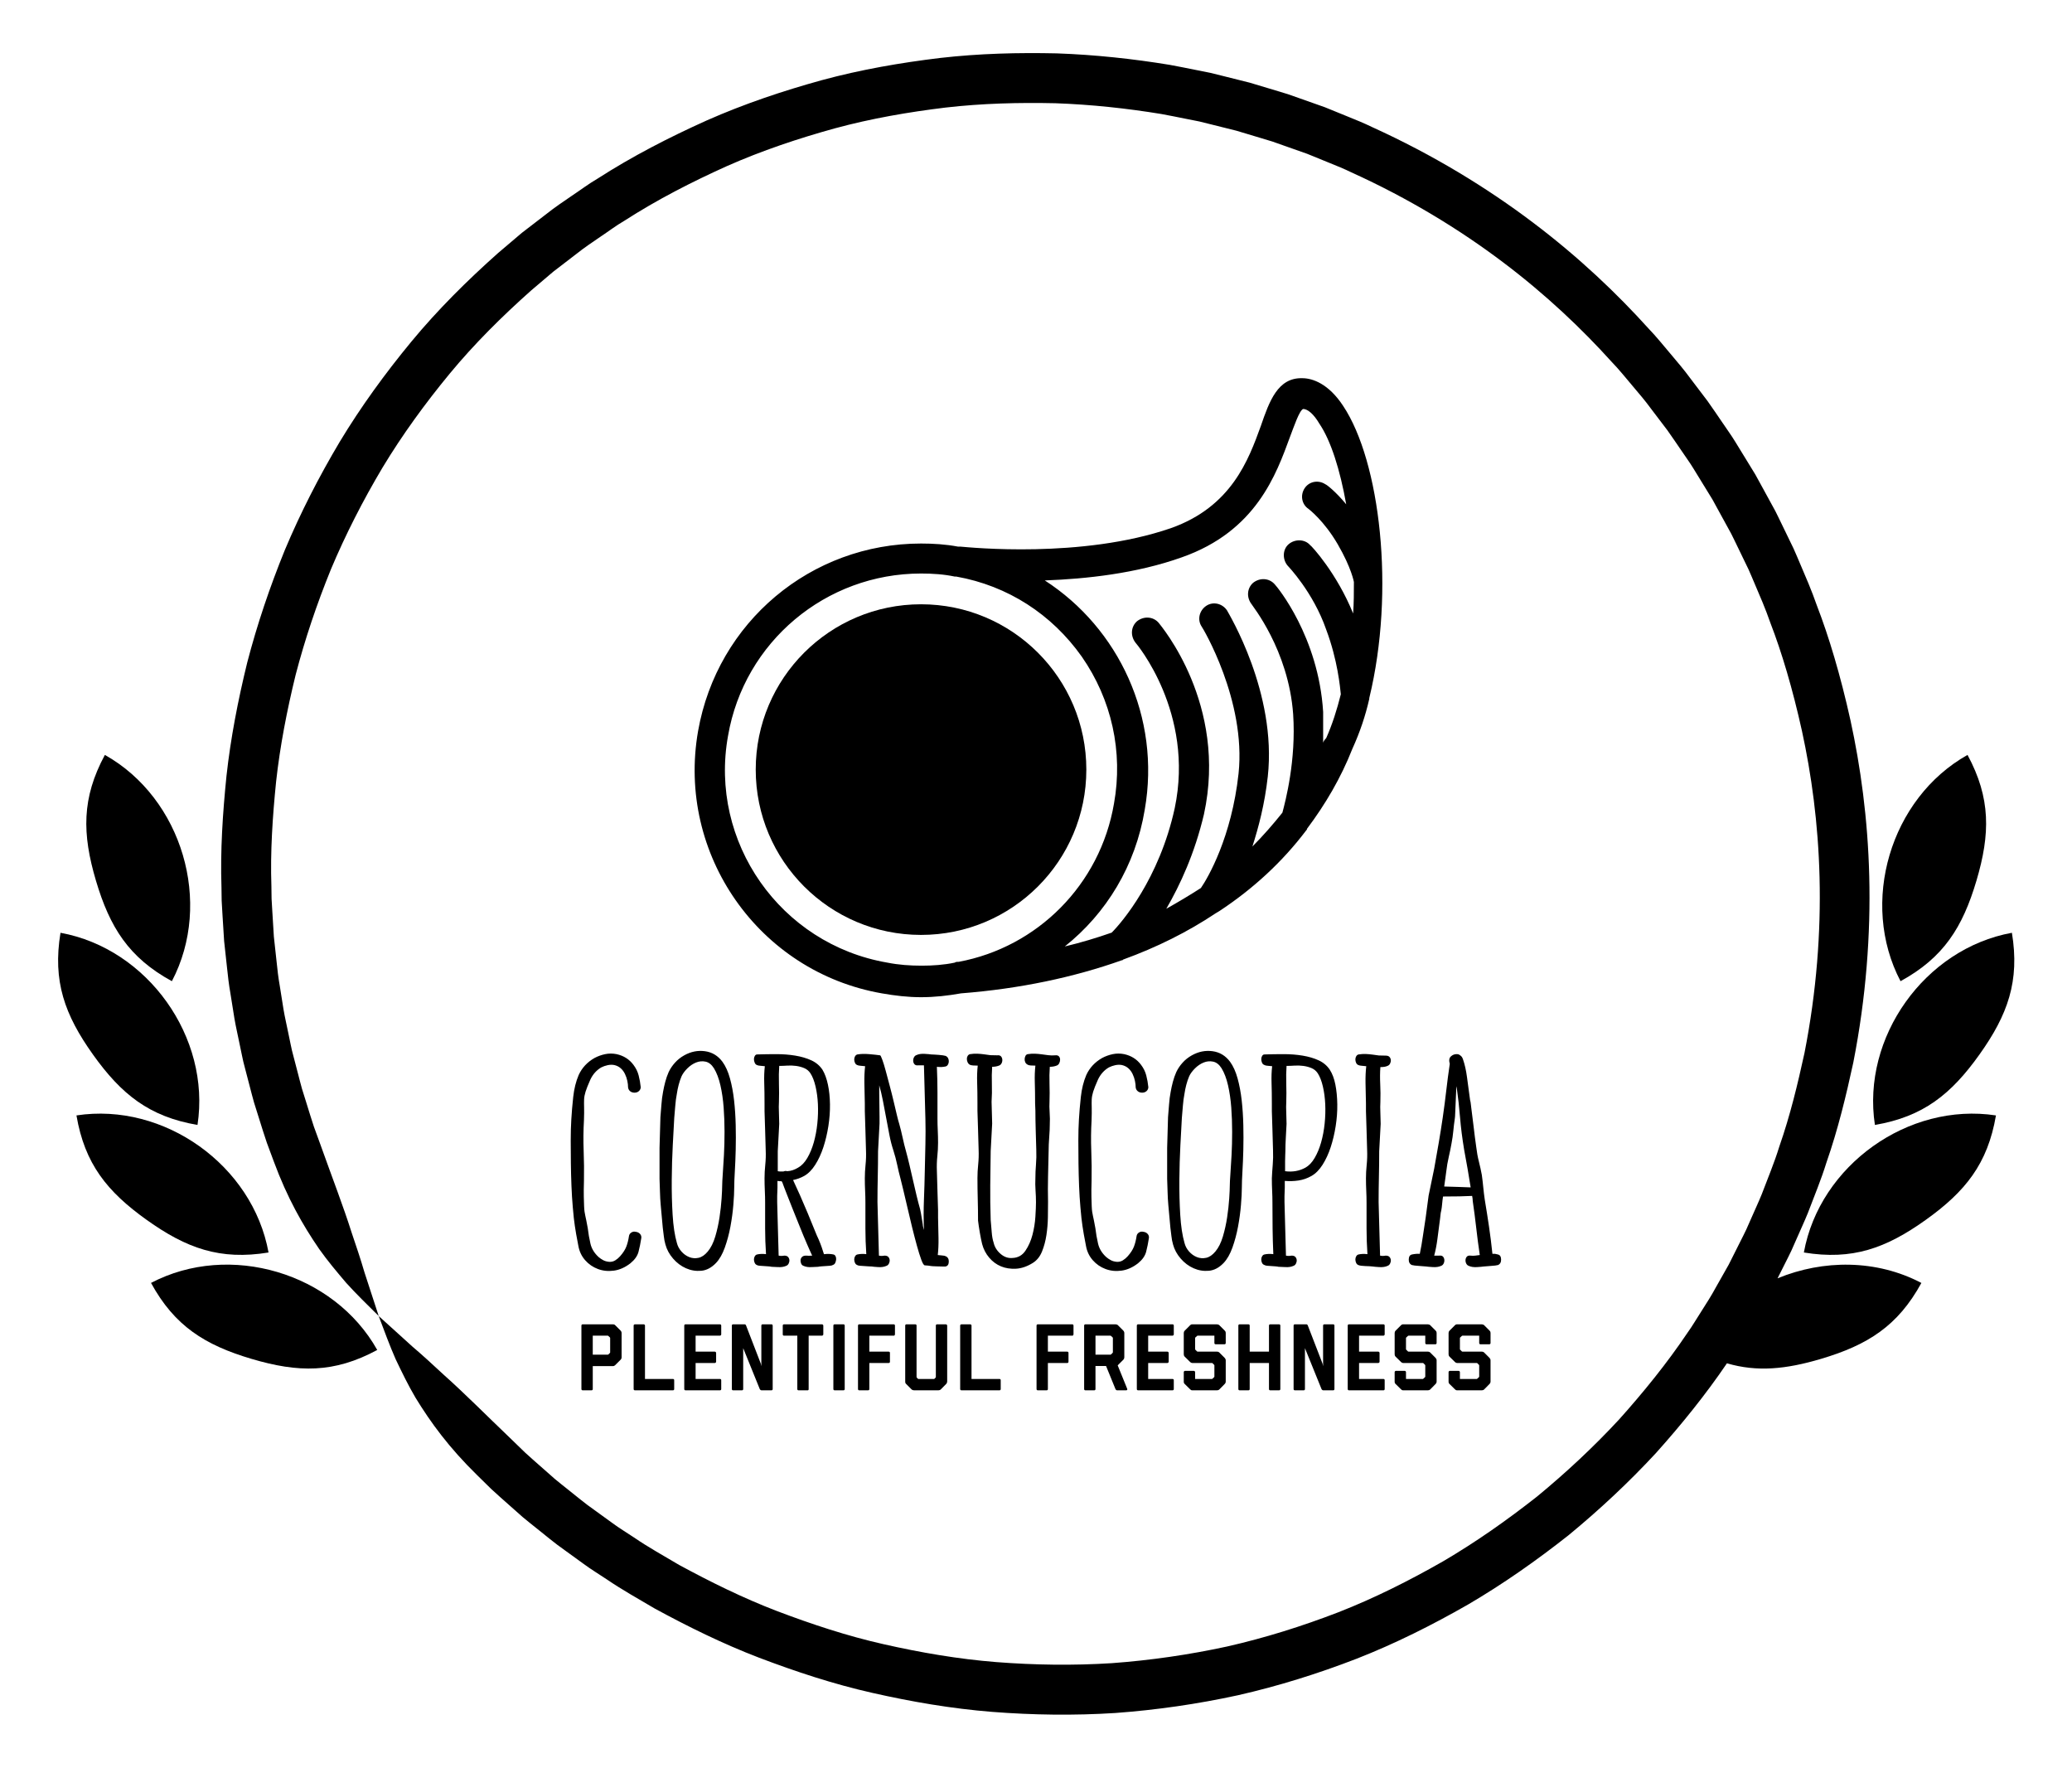 
            <svg width="3160.202" height="2695.951" xmlns="http://www.w3.org/2000/svg" xmlns:xlink="http://www.w3.org/1999/xlink" version="1.1">
                <g transform="scale(8.01) translate(10, 10)">
                    <g id="SvgjsG4463" rel="mainfill" name="main_text" xmlns:name="mainText_mainfill" transform="translate(98.615,175.246)" fill="#000000"><path fill="#000000" d="M2.576 39.648 q-0.056 1.848 -0.028 2.968 t0.056 1.792 t0.084 1.036 t0.14 0.756 t0.196 0.924 t0.28 1.484 q0.168 1.456 0.504 2.912 t1.568 2.576 q0.392 0.336 0.868 0.588 t1.092 0.308 q0.672 0.056 1.204 -0.28 t0.924 -0.784 q0.84 -0.952 1.176 -1.82 t0.504 -1.988 q0.056 -0.448 0.448 -0.7 t0.84 -0.14 q0.504 0.056 0.812 0.392 t0.252 0.784 q-0.224 1.456 -0.532 2.632 t-1.54 2.184 q-1.512 1.176 -3.136 1.4 t-3.052 -0.308 t-2.436 -1.68 t-1.288 -2.716 q-0.28 -1.4 -0.42 -2.24 t-0.252 -1.568 t-0.196 -1.512 t-0.196 -2.072 q-0.168 -1.904 -0.252 -4.032 t-0.112 -4.312 t-0.028 -4.34 t0.112 -4.004 q0.112 -1.96 0.364 -4.284 t1.036 -4.172 q0.952 -2.072 3.024 -3.248 q0.952 -0.504 2.016 -0.728 t2.184 0 q2.016 0.448 3.192 2.016 q0.728 0.952 1.008 2.044 t0.392 2.212 q0 0.448 -0.336 0.756 t-0.84 0.308 t-0.84 -0.28 t-0.392 -0.728 q0 -0.56 -0.14 -1.232 t-0.448 -1.316 t-0.812 -1.092 t-1.232 -0.616 q-0.616 -0.112 -1.26 0.028 t-1.204 0.42 q-1.344 0.784 -2.072 2.296 q-0.672 1.512 -0.924 2.324 t-0.28 1.484 t0 1.54 t-0.028 2.436 q-0.168 2.912 -0.056 5.796 t0.056 5.796 z M28.952 16.912 q0.896 1.232 1.428 3.164 t0.784 4.2 t0.308 4.704 t0 4.676 t-0.168 4.116 t-0.112 2.996 q0 1.344 -0.168 3.388 t-0.56 4.144 t-1.064 3.976 t-1.68 2.94 q-1.288 1.344 -2.8 1.484 t-2.912 -0.476 t-2.464 -1.848 t-1.456 -2.688 q-0.224 -0.784 -0.308 -1.596 t-0.196 -1.596 q-0.112 -1.12 -0.196 -2.156 t-0.196 -2.156 q-0.112 -1.232 -0.14 -2.464 t-0.084 -2.52 l0 -5.88 t0.168 -5.88 q0.112 -1.232 0.196 -2.436 t0.308 -2.38 q0.168 -0.952 0.42 -1.904 t0.644 -1.848 q0.448 -0.952 1.204 -1.792 t1.764 -1.4 q1.904 -1.064 3.948 -0.784 t3.332 2.016 z M28.896 40.488 q0 -0.672 0.112 -2.212 t0.224 -3.612 t0.112 -4.424 t-0.168 -4.62 t-0.616 -4.228 t-1.232 -3.248 q-0.672 -1.064 -1.596 -1.26 t-1.82 0.168 t-1.652 1.12 t-1.092 1.484 q-0.336 0.784 -0.56 1.652 t-0.336 1.652 q-0.224 1.176 -0.308 2.324 t-0.196 2.324 q-0.112 2.016 -0.28 5.18 t-0.196 6.608 t0.168 6.664 t0.812 5.348 q0.224 0.896 0.868 1.624 t1.484 1.064 t1.764 0.14 t1.764 -1.204 q0.896 -1.064 1.428 -2.856 t0.812 -3.668 t0.392 -3.556 t0.112 -2.464 z M50.064 53.592 q0.28 0.056 0.42 0.336 t0.112 0.616 t-0.168 0.644 t-0.476 0.42 q-0.168 0.112 -0.56 0.14 t-0.812 0.056 t-0.812 0.056 t-0.616 0.084 q-0.336 0 -1.232 0.056 t-1.512 -0.224 q-0.336 -0.112 -0.476 -0.448 t-0.112 -0.672 t0.28 -0.588 t0.756 -0.252 q0.56 0.056 1.12 0 l0.056 0 q-0.224 -0.448 -0.448 -0.98 t-0.504 -1.148 t-0.728 -1.708 t-0.952 -2.352 t-1.036 -2.576 t-0.952 -2.408 t-0.7 -1.792 t-0.28 -0.756 q0 -0.112 -0.224 -0.448 l-0.364 0 t-0.42 -0.056 l0 1.288 t-0.028 0.812 t-0.028 0.784 l0 1.148 q0.056 2.688 0.14 5.124 t0.14 5.068 q0.504 0.112 1.064 0 q0.504 0 0.728 0.252 t0.252 0.588 t-0.14 0.672 t-0.504 0.448 q-0.616 0.28 -1.54 0.224 t-1.204 -0.056 q-0.224 -0.056 -0.616 -0.084 t-0.812 -0.056 t-0.812 -0.056 t-0.56 -0.14 q-0.28 -0.112 -0.42 -0.42 t-0.14 -0.644 t0.168 -0.616 t0.448 -0.336 q0.728 -0.168 1.68 -0.056 q-0.168 -2.52 -0.168 -4.872 l0 -4.928 q0 -1.12 -0.056 -2.268 t-0.056 -2.38 t0.14 -2.576 t0.084 -2.744 q-0.056 -1.96 -0.112 -3.892 t-0.112 -3.556 l0 -1.456 q0 -2.184 -0.056 -3.92 t0.112 -3.192 q-0.448 -0.056 -0.868 -0.084 t-0.644 -0.14 q-0.28 -0.112 -0.42 -0.448 t-0.14 -0.672 t0.168 -0.616 t0.448 -0.28 q1.792 -0.056 3.668 -0.056 t3.584 0.28 t3.052 0.896 t2.128 1.792 q0.672 1.12 1.036 2.828 t0.392 3.752 t-0.308 4.172 t-0.952 4.004 t-1.54 3.332 t-2.1 2.128 q-0.504 0.28 -1.036 0.476 t-1.092 0.308 q0.56 1.176 1.316 2.884 t1.456 3.388 t1.26 3.08 t0.84 1.96 q0.336 0.784 0.588 1.512 t0.42 1.288 l0.112 0 q0.84 -0.112 1.68 0.056 z M40.544 37.8 q0.392 -0.168 0.728 -0.056 q1.064 -0.056 2.072 -0.672 q1.008 -0.56 1.764 -1.848 t1.232 -2.968 t0.672 -3.584 t0.112 -3.696 t-0.448 -3.36 t-0.98 -2.52 q-0.448 -0.672 -1.176 -0.98 t-1.568 -0.42 t-1.68 -0.056 t-1.512 0.056 q-0.112 1.512 -0.056 3.36 t0 3.528 q-0.056 0.784 0 2.072 t0.056 2.072 q-0.056 1.176 -0.14 2.604 t-0.14 2.604 l0 3.808 q0.28 0.056 0.532 0.056 l0.532 0 z M58.856 28.728 q-0.056 1.176 -0.14 2.604 t-0.14 2.604 q0 2.464 -0.056 4.928 t-0.056 4.76 q0.056 2.688 0.14 5.124 t0.14 5.068 q0.504 0.112 1.064 0 q0.504 0 0.728 0.252 t0.252 0.588 t-0.14 0.672 t-0.504 0.448 q-0.616 0.28 -1.54 0.224 t-1.204 -0.112 q-0.224 0 -0.616 -0.028 t-0.812 -0.056 t-0.812 -0.056 t-0.56 -0.14 q-0.28 -0.112 -0.42 -0.42 t-0.14 -0.644 t0.168 -0.616 t0.448 -0.336 q0.784 -0.168 1.68 -0.056 q-0.168 -2.52 -0.168 -4.872 l0 -4.928 q0 -1.12 -0.056 -2.268 t-0.056 -2.38 t0.14 -2.576 t0.084 -2.744 q-0.056 -1.96 -0.112 -3.892 t-0.112 -3.556 l0 -1.456 q-0.056 -2.184 -0.084 -3.92 t0.14 -3.192 q-0.448 -0.056 -0.868 -0.084 t-0.644 -0.14 q-0.28 -0.112 -0.42 -0.42 t-0.14 -0.644 t0.168 -0.616 t0.448 -0.336 q0.952 -0.168 2.24 -0.056 t2.072 0.224 q0.112 0 0.42 0.84 t0.644 2.1 t0.756 2.828 t0.756 2.996 t0.616 2.604 t0.448 1.68 q0.336 1.176 0.644 2.604 t0.644 2.604 q0.336 1.232 0.672 2.66 t0.672 2.912 t0.672 2.884 t0.672 2.576 l0.168 0.84 t0.196 1.176 t0.168 1.148 t0.196 0.812 q-0.112 -2.968 0 -5.74 t0.168 -5.684 q0.056 -2.52 0.112 -4.956 t0 -4.732 q-0.056 -2.688 -0.14 -5.152 t-0.14 -5.096 l-1.064 0 q-0.504 0.056 -0.728 -0.196 t-0.252 -0.616 t0.14 -0.7 t0.504 -0.448 q0.616 -0.28 1.54 -0.224 t1.26 0.112 q0.224 0 0.616 0.028 t0.812 0.056 t0.784 0.084 t0.532 0.112 q0.336 0.168 0.476 0.476 t0.112 0.644 t-0.196 0.588 t-0.448 0.308 q-0.784 0.168 -1.624 0.056 q0.112 2.52 0.112 4.9 l0 4.956 q0 1.12 0.056 2.268 t0.056 2.324 q0 1.288 -0.14 2.604 t-0.084 2.772 q0.056 1.96 0.112 3.892 t0.112 3.556 l0 1.456 q0.056 2.128 0.084 3.892 t-0.14 3.22 q0.448 0.056 0.868 0.084 t0.644 0.14 q0.616 0.28 0.588 1.064 t-0.644 0.896 l-0.56 0 t-1.064 -0.028 t-1.26 -0.084 t-1.036 -0.112 q-0.28 0 -0.672 -1.064 t-0.84 -2.688 t-0.924 -3.556 t-0.896 -3.78 t-0.784 -3.332 t-0.532 -2.156 q-0.336 -1.232 -0.616 -2.576 t-0.728 -2.744 q-0.448 -1.344 -0.756 -2.94 t-0.616 -3.248 t-0.616 -3.248 t-0.7 -2.94 l0 1.484 t0.028 2.268 t0.028 2.212 l0 1.372 z M91.28 28.672 q0 1.176 -0.112 2.604 t-0.112 2.604 q-0.056 2.464 -0.112 4.9 t0 4.788 q0 1.232 -0.028 2.94 t-0.28 3.388 t-0.84 3.136 t-1.764 2.184 q-1.624 1.008 -3.192 1.092 t-2.856 -0.448 t-2.24 -1.652 t-1.344 -2.576 q-0.224 -0.896 -0.448 -2.212 t-0.336 -2.268 q0 -2.016 -0.056 -4.06 t-0.056 -4.06 q0 -1.232 0.14 -2.576 t0.084 -2.8 q-0.056 -1.96 -0.112 -3.864 t-0.112 -3.528 l0 -1.456 q0 -2.184 -0.056 -3.948 t0.112 -3.22 q-0.448 0 -0.868 -0.028 t-0.644 -0.14 q-0.28 -0.168 -0.42 -0.476 t-0.14 -0.644 t0.168 -0.588 t0.448 -0.308 q0.728 -0.112 1.372 -0.084 t1.26 0.112 l1.232 0.168 t1.288 0.028 q0.504 -0.056 0.728 0.196 t0.252 0.616 t-0.14 0.7 t-0.504 0.448 q-0.28 0.112 -0.616 0.168 t-0.672 0.056 q-0.112 1.512 -0.056 3.248 t-0.056 3.416 q0 0.784 0.056 2.072 t0.056 2.072 q-0.056 1.176 -0.14 2.604 t-0.14 2.604 q-0.056 3.304 -0.084 6.552 t0.084 6.608 q0.112 1.176 0.196 2.324 t0.364 1.988 q0.28 1.232 1.316 2.128 t2.268 0.784 q1.568 -0.056 2.464 -1.372 t1.344 -3.024 t0.56 -3.472 t0.112 -2.716 q0 -1.12 -0.084 -2.268 t-0.028 -2.38 q0 -1.232 0.112 -2.576 t0.056 -2.8 q-0.056 -1.96 -0.112 -3.864 t-0.056 -3.528 l-0.056 -1.456 q0 -2.184 -0.056 -3.948 t0.112 -3.22 q-0.448 0 -0.868 -0.028 t-0.588 -0.14 q-0.336 -0.168 -0.476 -0.476 t-0.112 -0.644 t0.168 -0.588 t0.42 -0.308 q0.728 -0.112 1.372 -0.084 t1.26 0.112 t1.26 0.168 t1.316 0.028 q0.504 -0.056 0.728 0.196 t0.224 0.616 t-0.168 0.7 t-0.504 0.448 q-0.28 0.112 -0.616 0.168 t-0.672 0.056 q-0.112 1.512 -0.056 3.248 t0 3.416 q-0.056 0.784 0.028 2.072 t0.028 2.072 z M99.232 39.648 q-0.056 1.848 -0.028 2.968 t0.056 1.792 t0.084 1.036 t0.14 0.756 t0.196 0.924 t0.28 1.484 q0.168 1.456 0.504 2.912 t1.568 2.576 q0.392 0.336 0.868 0.588 t1.092 0.308 q0.672 0.056 1.204 -0.28 t0.924 -0.784 q0.84 -0.952 1.176 -1.82 t0.504 -1.988 q0.056 -0.448 0.448 -0.7 t0.84 -0.14 q0.504 0.056 0.812 0.392 t0.252 0.784 q-0.224 1.456 -0.532 2.632 t-1.54 2.184 q-1.512 1.176 -3.136 1.4 t-3.052 -0.308 t-2.436 -1.68 t-1.288 -2.716 q-0.28 -1.4 -0.42 -2.24 t-0.252 -1.568 t-0.196 -1.512 t-0.196 -2.072 q-0.168 -1.904 -0.252 -4.032 t-0.112 -4.312 t-0.028 -4.34 t0.112 -4.004 q0.112 -1.96 0.364 -4.284 t1.036 -4.172 q0.952 -2.072 3.024 -3.248 q0.952 -0.504 2.016 -0.728 t2.184 0 q2.016 0.448 3.192 2.016 q0.728 0.952 1.008 2.044 t0.392 2.212 q0 0.448 -0.336 0.756 t-0.84 0.308 t-0.84 -0.28 t-0.392 -0.728 q0 -0.56 -0.14 -1.232 t-0.448 -1.316 t-0.812 -1.092 t-1.232 -0.616 q-0.616 -0.112 -1.26 0.028 t-1.204 0.42 q-1.344 0.784 -2.072 2.296 q-0.672 1.512 -0.924 2.324 t-0.28 1.484 t0 1.54 t-0.028 2.436 q-0.168 2.912 -0.056 5.796 t0.056 5.796 z M125.608 16.912 q0.896 1.232 1.428 3.164 t0.784 4.2 t0.308 4.704 t0 4.676 t-0.168 4.116 t-0.112 2.996 q0 1.344 -0.168 3.388 t-0.56 4.144 t-1.064 3.976 t-1.68 2.94 q-1.288 1.344 -2.8 1.484 t-2.912 -0.476 t-2.464 -1.848 t-1.456 -2.688 q-0.224 -0.784 -0.308 -1.596 t-0.196 -1.596 q-0.112 -1.12 -0.196 -2.156 t-0.196 -2.156 q-0.112 -1.232 -0.14 -2.464 t-0.084 -2.52 l0 -5.88 t0.168 -5.88 q0.112 -1.232 0.196 -2.436 t0.308 -2.38 q0.168 -0.952 0.42 -1.904 t0.644 -1.848 q0.448 -0.952 1.204 -1.792 t1.764 -1.4 q1.904 -1.064 3.948 -0.784 t3.332 2.016 z M125.552 40.488 q0 -0.672 0.112 -2.212 t0.224 -3.612 t0.112 -4.424 t-0.168 -4.62 t-0.616 -4.228 t-1.232 -3.248 q-0.672 -1.064 -1.596 -1.26 t-1.82 0.168 t-1.652 1.12 t-1.092 1.484 q-0.336 0.784 -0.56 1.652 t-0.336 1.652 q-0.224 1.176 -0.308 2.324 t-0.196 2.324 q-0.112 2.016 -0.28 5.18 t-0.196 6.608 t0.168 6.664 t0.812 5.348 q0.224 0.896 0.868 1.624 t1.484 1.064 t1.764 0.14 t1.764 -1.204 q0.896 -1.064 1.428 -2.856 t0.812 -3.668 t0.392 -3.556 t0.112 -2.464 z M144.592 18.424 q0.728 1.12 1.064 2.828 t0.364 3.752 t-0.308 4.172 t-0.952 4.004 t-1.54 3.332 t-2.1 2.128 t-2.464 0.868 t-2.632 0.084 l0 1.288 t-0.028 0.812 t-0.028 0.784 l0 1.148 q0.056 2.688 0.14 5.124 t0.14 5.068 q0.504 0.112 1.064 0 q0.504 0 0.728 0.252 t0.252 0.588 t-0.14 0.672 t-0.504 0.448 q-0.616 0.28 -1.512 0.224 t-1.288 -0.056 q-0.224 -0.056 -0.588 -0.084 t-0.784 -0.056 t-0.784 -0.056 t-0.532 -0.14 q-0.336 -0.112 -0.476 -0.42 t-0.14 -0.644 t0.168 -0.616 t0.448 -0.336 q0.728 -0.168 1.68 -0.056 q-0.112 -2.52 -0.14 -4.872 t-0.028 -4.928 q0 -1.12 -0.056 -2.268 t-0.056 -2.38 q0.056 -1.232 0.168 -2.576 t0.056 -2.744 q-0.056 -1.96 -0.112 -3.892 t-0.112 -3.556 l0 -1.456 q0 -2.184 -0.056 -3.92 t0.112 -3.192 q-0.448 -0.056 -0.868 -0.084 t-0.588 -0.14 q-0.336 -0.112 -0.476 -0.448 t-0.14 -0.672 t0.168 -0.616 t0.448 -0.28 q1.792 -0.056 3.668 -0.056 t3.584 0.28 t3.052 0.896 t2.128 1.792 z M139.944 37.072 q1.008 -0.56 1.764 -1.848 t1.232 -2.968 t0.672 -3.584 t0.112 -3.696 t-0.448 -3.36 t-0.98 -2.52 q-0.448 -0.672 -1.176 -0.98 t-1.568 -0.42 t-1.68 -0.056 t-1.512 0.056 q-0.112 1.512 -0.056 3.36 t0 3.528 q-0.056 0.784 0 2.072 t0.056 2.072 q-0.056 1.176 -0.14 2.604 t-0.084 2.604 q0 0.168 -0.028 0.728 t-0.028 1.176 l0 1.176 l0 0.728 q2.128 0.28 3.864 -0.672 z M151.76 53.536 q-0.168 -2.52 -0.168 -4.872 l0 -4.928 q0 -1.12 -0.056 -2.268 t-0.056 -2.38 t0.14 -2.576 t0.084 -2.744 q-0.056 -1.96 -0.112 -3.892 t-0.112 -3.556 l0 -1.456 q-0.056 -2.184 -0.084 -3.92 t0.14 -3.192 q-0.448 -0.056 -0.868 -0.084 t-0.644 -0.14 q-0.28 -0.112 -0.42 -0.42 t-0.14 -0.644 t0.168 -0.616 t0.448 -0.336 q0.728 -0.112 1.372 -0.084 t1.26 0.112 l1.232 0.168 t1.288 0.028 q0.504 0 0.728 0.252 t0.252 0.588 t-0.14 0.672 t-0.504 0.448 q-0.448 0.224 -1.344 0.224 q-0.112 1.512 -0.028 3.248 t0.028 3.416 q-0.056 0.784 0 2.072 t0.056 2.072 q-0.056 1.176 -0.14 2.604 t-0.14 2.604 q0 2.464 -0.056 4.928 t-0.056 4.76 q0.056 2.688 0.14 5.124 t0.14 5.068 q0.504 0.112 1.064 0 q0.504 0 0.728 0.252 t0.252 0.588 t-0.14 0.672 t-0.504 0.448 q-0.616 0.28 -1.54 0.224 t-1.26 -0.112 q-0.448 -0.056 -1.4 -0.084 t-1.344 -0.196 q-0.28 -0.112 -0.42 -0.42 t-0.14 -0.644 t0.168 -0.616 t0.448 -0.336 q0.728 -0.168 1.68 -0.056 z  M176.568 53.592 q0.616 0.112 0.644 0.924 t-0.588 1.092 q-0.392 0.112 -1.344 0.168 t-1.4 0.112 q-0.336 0.056 -1.26 0.112 t-1.54 -0.224 q-0.336 -0.112 -0.504 -0.448 t-0.14 -0.7 t0.252 -0.616 t0.728 -0.196 q0.448 0.056 0.868 0 t0.868 -0.112 q-0.392 -2.632 -0.672 -5.124 t-0.672 -5.18 q0 -0.224 -0.028 -0.448 t-0.084 -0.504 q-1.008 0.056 -2.408 0.084 t-3.136 0.028 q-0.112 0.728 -0.168 1.4 t-0.168 1.288 q-0.112 0.392 -0.14 0.756 t-0.084 0.756 q-0.28 2.128 -0.504 3.864 t-0.616 3.192 l0.952 0 q0.504 -0.056 0.728 0.196 t0.252 0.616 t-0.14 0.7 t-0.504 0.448 q-0.616 0.28 -1.54 0.224 t-1.26 -0.112 q-0.448 -0.056 -1.4 -0.112 t-1.344 -0.168 q-0.616 -0.28 -0.588 -1.092 t0.644 -0.924 q0.84 -0.168 1.456 -0.112 q0.336 -1.568 0.588 -3.36 t0.532 -3.528 q0.112 -0.784 0.28 -2.1 t0.28 -2.1 q0.224 -1.176 0.532 -2.576 t0.532 -2.576 q0.448 -2.464 0.868 -4.928 t0.756 -4.76 q0.392 -2.688 0.672 -5.152 t0.672 -5.096 q-0.28 -0.952 0.196 -1.4 t1.092 -0.448 q0.448 0 0.672 0.224 q0.392 0.224 0.56 0.784 q0.504 1.456 0.756 3.36 t0.588 4.368 q0.112 0.392 0.14 0.756 t0.084 0.7 q0.224 1.624 0.448 3.584 t0.504 3.92 q0.168 1.456 0.504 2.772 t0.56 2.548 q0.168 1.232 0.28 2.408 t0.28 2.296 q0.448 2.688 0.812 5.152 t0.644 5.152 l0.504 0 t0.504 0.112 z M166.376 40.656 q1.456 0.056 2.772 0.084 t2.268 0.084 q-0.28 -1.792 -0.588 -3.556 t-0.644 -3.556 q-0.56 -3.36 -0.784 -6.16 t-0.672 -5.992 q-0.056 0.28 -0.084 1.176 t-0.084 1.932 t-0.084 1.932 t-0.084 1.176 q-0.168 1.12 -0.28 2.296 t-0.336 2.352 q-0.224 1.288 -0.532 2.604 t-0.476 2.772 q-0.112 0.728 -0.196 1.456 t-0.196 1.4 z" style="fill: #000000;"/></g><g id="SvgjsG4464" rel="mainfill" name="slogan_text" xmlns:name="sloganText_mainfill" transform="translate(99.737,236.706)" fill="#000000"><path fill="#000000" d="M1.224 18 c-0.168 0 -0.252 -0.084 -0.252 -0.252 l0 -12.06 c0 -0.168 0.084 -0.252 0.252 -0.252 l5.724 0 c0.084 0 0.162 0.009 0.234 0.027 s0.15 0.069 0.234 0.153 l1.008 1.008 c0.096 0.108 0.153 0.201 0.171 0.279 s0.027 0.141 0.027 0.189 l0 4.626 c0 0.18 -0.066 0.336 -0.198 0.468 l-1.008 1.008 c-0.06 0.06 -0.126 0.108 -0.198 0.144 s-0.162 0.054 -0.27 0.054 l-3.816 0 l0 4.356 c0 0.168 -0.084 0.252 -0.252 0.252 l-1.656 0 z M6.408 10.872 c0.024 -0.024 0.036 -0.048 0.036 -0.072 l0 -2.772 c0 -0.036 -0.012 -0.066 -0.036 -0.09 l-0.324 -0.306 c-0.024 -0.024 -0.054 -0.036 -0.09 -0.036 l-2.862 0 l0 3.618 l2.862 0 c0.048 0 0.084 -0.012 0.108 -0.036 z M11.168 18 c-0.168 0 -0.252 -0.084 -0.252 -0.252 l0 -12.096 c0 -0.06 0.027 -0.111 0.081 -0.153 s0.111 -0.063 0.171 -0.063 l1.656 0 c0.06 0 0.117 0.021 0.171 0.063 s0.081 0.093 0.081 0.153 l0 10.188 l5.31 0 c0.168 0 0.252 0.084 0.252 0.252 l0 1.656 c0 0.168 -0.084 0.252 -0.252 0.252 l-7.218 0 z M20.806 18 c-0.168 0 -0.252 -0.084 -0.252 -0.252 l0 -12.06 c0 -0.168 0.084 -0.252 0.252 -0.252 l6.534 0 c0.168 0 0.252 0.084 0.252 0.252 l0 1.656 c0 0.06 -0.024 0.117 -0.072 0.171 s-0.108 0.081 -0.18 0.081 l-4.626 0 l0 3.042 l3.654 0 c0.06 0 0.117 0.024 0.171 0.072 s0.081 0.108 0.081 0.18 l0 1.656 c0 0.072 -0.027 0.132 -0.081 0.18 s-0.111 0.072 -0.171 0.072 l-3.654 0 l0 3.042 l4.626 0 c0.168 0 0.252 0.084 0.252 0.252 l0 1.656 c0 0.168 -0.084 0.252 -0.252 0.252 l-6.534 0 z M35.268 18 c-0.072 0 -0.141 -0.027 -0.207 -0.081 s-0.111 -0.111 -0.135 -0.171 l-3.15 -7.776 l0 7.776 c0 0.168 -0.084 0.252 -0.252 0.252 l-1.656 0 c-0.168 0 -0.252 -0.084 -0.252 -0.252 l0 -12.06 c0 -0.168 0.084 -0.252 0.252 -0.252 l2.196 0 c0.12 0 0.21 0.084 0.27 0.252 l2.79 7.218 l0.108 0.504 l0 -7.722 c0 -0.168 0.084 -0.252 0.252 -0.252 l1.656 0 c0.168 0 0.252 0.084 0.252 0.252 l0 12.06 c0 0.168 -0.084 0.252 -0.252 0.252 l-1.872 0 z M42.296 18 c-0.06 0 -0.111 -0.021 -0.153 -0.063 s-0.063 -0.093 -0.063 -0.153 l0 -10.188 l-2.52 0 c-0.168 0 -0.252 -0.084 -0.252 -0.252 l0 -1.656 c0 -0.168 0.084 -0.252 0.252 -0.252 l7.218 0 c0.06 0 0.117 0.024 0.171 0.072 s0.081 0.108 0.081 0.18 l0 1.656 c0 0.072 -0.027 0.132 -0.081 0.18 s-0.111 0.072 -0.171 0.072 l-2.538 0 l0 10.188 c0 0.144 -0.066 0.216 -0.198 0.216 l-1.746 0 z M49.198 18 c-0.168 0 -0.252 -0.084 -0.252 -0.252 l0 -12.06 c0 -0.168 0.084 -0.252 0.252 -0.252 l1.656 0 c0.168 0 0.252 0.084 0.252 0.252 l0 12.06 c0 0.168 -0.084 0.252 -0.252 0.252 l-1.656 0 z M53.887 18 c-0.168 0 -0.252 -0.084 -0.252 -0.252 l0 -12.06 c0 -0.168 0.084 -0.252 0.252 -0.252 l6.534 0 c0.168 0 0.252 0.084 0.252 0.252 l0 1.656 c0 0.048 -0.018 0.102 -0.054 0.162 s-0.084 0.09 -0.144 0.09 l-4.68 0 l0 3.042 l3.672 0 c0.168 0 0.252 0.084 0.252 0.252 l0 1.656 c0 0.168 -0.084 0.252 -0.252 0.252 l-3.672 0 l0 4.95 c0 0.168 -0.084 0.252 -0.252 0.252 l-1.656 0 z M69.411 17.82 c-0.06 0.06 -0.132 0.105 -0.216 0.135 s-0.168 0.045 -0.252 0.045 l-4.644 0 c-0.072 0 -0.153 -0.015 -0.243 -0.045 s-0.165 -0.075 -0.225 -0.135 l-1.026 -1.026 c-0.096 -0.096 -0.15 -0.18 -0.162 -0.252 s-0.018 -0.144 -0.018 -0.216 l0 -10.638 c0 -0.168 0.084 -0.252 0.252 -0.252 l1.656 0 c0.168 0 0.252 0.084 0.252 0.252 l0 9.774 c0 0.048 0.018 0.09 0.054 0.126 l0.252 0.252 l3.06 0 l0.252 -0.252 c0.036 -0.036 0.054 -0.078 0.054 -0.126 l0 -9.774 c0 -0.168 0.084 -0.252 0.252 -0.252 l1.656 0 c0.06 0 0.117 0.024 0.171 0.072 s0.081 0.108 0.081 0.18 l0 10.638 c0 0.06 -0.015 0.135 -0.045 0.225 s-0.081 0.171 -0.153 0.243 z M73.343 18 c-0.168 0 -0.252 -0.084 -0.252 -0.252 l0 -12.096 c0 -0.06 0.027 -0.111 0.081 -0.153 s0.111 -0.063 0.171 -0.063 l1.656 0 c0.06 0 0.117 0.021 0.171 0.063 s0.081 0.093 0.081 0.153 l0 10.188 l5.31 0 c0.168 0 0.252 0.084 0.252 0.252 l0 1.656 c0 0.168 -0.084 0.252 -0.252 0.252 l-7.218 0 z  M87.885 18 c-0.168 0 -0.252 -0.084 -0.252 -0.252 l0 -12.06 c0 -0.168 0.084 -0.252 0.252 -0.252 l6.534 0 c0.168 0 0.252 0.084 0.252 0.252 l0 1.656 c0 0.048 -0.018 0.102 -0.054 0.162 s-0.084 0.09 -0.144 0.09 l-4.68 0 l0 3.042 l3.672 0 c0.168 0 0.252 0.084 0.252 0.252 l0 1.656 c0 0.168 -0.084 0.252 -0.252 0.252 l-3.672 0 l0 4.95 c0 0.168 -0.084 0.252 -0.252 0.252 l-1.656 0 z M102.977 18 c-0.072 0 -0.138 -0.027 -0.198 -0.081 s-0.102 -0.111 -0.126 -0.171 l-1.782 -4.374 l-2.016 0 l0 4.374 c0 0.168 -0.084 0.252 -0.252 0.252 l-1.656 0 c-0.168 0 -0.252 -0.084 -0.252 -0.252 l0 -12.06 c0 -0.168 0.084 -0.252 0.252 -0.252 l5.724 0 c0.048 0 0.096 0.006 0.144 0.018 s0.099 0.027 0.153 0.045 s0.111 0.057 0.171 0.117 l1.008 1.008 c0.096 0.096 0.156 0.204 0.18 0.324 c0.012 0.048 0.018 0.096 0.018 0.144 l0 4.572 c0 0.216 -0.066 0.39 -0.198 0.522 l-1.062 1.062 l1.818 4.482 c0.024 0.06 0.021 0.12 -0.009 0.18 s-0.099 0.09 -0.207 0.09 l-1.71 0 z M102.113 10.872 c0.036 -0.036 0.054 -0.078 0.054 -0.126 l0 -2.718 c0 -0.036 -0.012 -0.066 -0.036 -0.09 l-0.306 -0.288 c-0.06 -0.036 -0.102 -0.054 -0.126 -0.054 l-2.844 0 l0 3.618 l2.844 0 c0.048 0 0.09 -0.018 0.126 -0.054 z M106.981 18 c-0.168 0 -0.252 -0.084 -0.252 -0.252 l0 -12.06 c0 -0.168 0.084 -0.252 0.252 -0.252 l6.534 0 c0.168 0 0.252 0.084 0.252 0.252 l0 1.656 c0 0.06 -0.024 0.117 -0.072 0.171 s-0.108 0.081 -0.18 0.081 l-4.626 0 l0 3.042 l3.654 0 c0.06 0 0.117 0.024 0.171 0.072 s0.081 0.108 0.081 0.18 l0 1.656 c0 0.072 -0.027 0.132 -0.081 0.18 s-0.111 0.072 -0.171 0.072 l-3.654 0 l0 3.042 l4.626 0 c0.168 0 0.252 0.084 0.252 0.252 l0 1.656 c0 0.168 -0.084 0.252 -0.252 0.252 l-6.534 0 z M122.451 17.82 c-0.072 0.072 -0.15 0.12 -0.234 0.144 s-0.162 0.036 -0.234 0.036 l-4.644 0 c-0.132 0 -0.225 -0.015 -0.279 -0.045 s-0.117 -0.081 -0.189 -0.153 l-1.026 -1.008 c-0.084 -0.084 -0.135 -0.159 -0.153 -0.225 s-0.027 -0.129 -0.027 -0.189 l0 -1.836 c0 -0.06 0.024 -0.117 0.072 -0.171 s0.108 -0.081 0.18 -0.081 l1.656 0 c0.072 0 0.132 0.027 0.18 0.081 s0.072 0.111 0.072 0.171 l0 1.296 l3.222 0 c0.024 0 0.054 -0.018 0.09 -0.054 l0.306 -0.288 c0.036 -0.024 0.054 -0.066 0.054 -0.126 l0 -2.106 c0 -0.048 -0.018 -0.09 -0.054 -0.126 l-0.288 -0.288 c-0.036 -0.036 -0.078 -0.054 -0.126 -0.054 l-3.744 0 c-0.036 0 -0.093 -0.012 -0.171 -0.036 s-0.159 -0.078 -0.243 -0.162 l-1.026 -1.008 c-0.072 -0.072 -0.12 -0.147 -0.144 -0.225 s-0.036 -0.153 -0.036 -0.225 l0 -4.05 c0 -0.06 0.012 -0.132 0.036 -0.216 s0.078 -0.168 0.162 -0.252 l1.008 -1.008 c0.06 -0.06 0.117 -0.105 0.171 -0.135 s0.153 -0.045 0.297 -0.045 l4.644 0 c0.072 0 0.153 0.015 0.243 0.045 s0.165 0.075 0.225 0.135 l1.008 1.008 c0.096 0.108 0.153 0.195 0.171 0.261 s0.027 0.135 0.027 0.207 l0 1.89 c0 0.168 -0.084 0.252 -0.252 0.252 l-1.656 0 c-0.168 0 -0.252 -0.084 -0.252 -0.252 l0 -1.386 l-3.168 0 c-0.048 0 -0.096 0.018 -0.144 0.054 l-0.306 0.288 c-0.036 0.024 -0.054 0.066 -0.054 0.126 l0 2.088 c0 0.048 0.018 0.09 0.054 0.126 l0.306 0.306 c0.036 0.036 0.084 0.054 0.144 0.054 l3.654 0 c0.192 0 0.348 0.06 0.468 0.18 l1.008 1.008 c0.132 0.144 0.198 0.3 0.198 0.468 l0 4.032 c0 0.18 -0.066 0.336 -0.198 0.468 z M132.143 18 c-0.168 0 -0.252 -0.084 -0.252 -0.252 l0 -4.95 l-3.672 0 l0 4.95 c0 0.168 -0.084 0.252 -0.252 0.252 l-1.656 0 c-0.168 0 -0.252 -0.084 -0.252 -0.252 l0 -12.06 c0 -0.168 0.084 -0.252 0.252 -0.252 l1.656 0 c0.168 0 0.252 0.084 0.252 0.252 l0 4.95 l3.672 0 l0 -4.95 c0 -0.168 0.084 -0.252 0.252 -0.252 l1.656 0 c0.168 0 0.252 0.084 0.252 0.252 l0 12.06 c0 0.168 -0.084 0.252 -0.252 0.252 l-1.656 0 z M142.231 18 c-0.072 0 -0.141 -0.027 -0.207 -0.081 s-0.111 -0.111 -0.135 -0.171 l-3.15 -7.776 l0 7.776 c0 0.168 -0.084 0.252 -0.252 0.252 l-1.656 0 c-0.168 0 -0.252 -0.084 -0.252 -0.252 l0 -12.06 c0 -0.168 0.084 -0.252 0.252 -0.252 l2.196 0 c0.12 0 0.21 0.084 0.27 0.252 l2.79 7.218 l0.108 0.504 l0 -7.722 c0 -0.168 0.084 -0.252 0.252 -0.252 l1.656 0 c0.168 0 0.252 0.084 0.252 0.252 l0 12.06 c0 0.168 -0.084 0.252 -0.252 0.252 l-1.872 0 z M147.136 18 c-0.168 0 -0.252 -0.084 -0.252 -0.252 l0 -12.06 c0 -0.168 0.084 -0.252 0.252 -0.252 l6.534 0 c0.168 0 0.252 0.084 0.252 0.252 l0 1.656 c0 0.06 -0.024 0.117 -0.072 0.171 s-0.108 0.081 -0.18 0.081 l-4.626 0 l0 3.042 l3.654 0 c0.06 0 0.117 0.024 0.171 0.072 s0.081 0.108 0.081 0.18 l0 1.656 c0 0.072 -0.027 0.132 -0.081 0.18 s-0.111 0.072 -0.171 0.072 l-3.654 0 l0 3.042 l4.626 0 c0.168 0 0.252 0.084 0.252 0.252 l0 1.656 c0 0.168 -0.084 0.252 -0.252 0.252 l-6.534 0 z M162.606 17.82 c-0.072 0.072 -0.15 0.12 -0.234 0.144 s-0.162 0.036 -0.234 0.036 l-4.644 0 c-0.132 0 -0.225 -0.015 -0.279 -0.045 s-0.117 -0.081 -0.189 -0.153 l-1.026 -1.008 c-0.084 -0.084 -0.135 -0.159 -0.153 -0.225 s-0.027 -0.129 -0.027 -0.189 l0 -1.836 c0 -0.06 0.024 -0.117 0.072 -0.171 s0.108 -0.081 0.18 -0.081 l1.656 0 c0.072 0 0.132 0.027 0.18 0.081 s0.072 0.111 0.072 0.171 l0 1.296 l3.222 0 c0.024 0 0.054 -0.018 0.09 -0.054 l0.306 -0.288 c0.036 -0.024 0.054 -0.066 0.054 -0.126 l0 -2.106 c0 -0.048 -0.018 -0.09 -0.054 -0.126 l-0.288 -0.288 c-0.036 -0.036 -0.078 -0.054 -0.126 -0.054 l-3.744 0 c-0.036 0 -0.093 -0.012 -0.171 -0.036 s-0.159 -0.078 -0.243 -0.162 l-1.026 -1.008 c-0.072 -0.072 -0.12 -0.147 -0.144 -0.225 s-0.036 -0.153 -0.036 -0.225 l0 -4.05 c0 -0.06 0.012 -0.132 0.036 -0.216 s0.078 -0.168 0.162 -0.252 l1.008 -1.008 c0.06 -0.06 0.117 -0.105 0.171 -0.135 s0.153 -0.045 0.297 -0.045 l4.644 0 c0.072 0 0.153 0.015 0.243 0.045 s0.165 0.075 0.225 0.135 l1.008 1.008 c0.096 0.108 0.153 0.195 0.171 0.261 s0.027 0.135 0.027 0.207 l0 1.89 c0 0.168 -0.084 0.252 -0.252 0.252 l-1.656 0 c-0.168 0 -0.252 -0.084 -0.252 -0.252 l0 -1.386 l-3.168 0 c-0.048 0 -0.096 0.018 -0.144 0.054 l-0.306 0.288 c-0.036 0.024 -0.054 0.066 -0.054 0.126 l0 2.088 c0 0.048 0.018 0.09 0.054 0.126 l0.306 0.306 c0.036 0.036 0.084 0.054 0.144 0.054 l3.654 0 c0.192 0 0.348 0.06 0.468 0.18 l1.008 1.008 c0.132 0.144 0.198 0.3 0.198 0.468 l0 4.032 c0 0.18 -0.066 0.336 -0.198 0.468 z M172.874 17.82 c-0.072 0.072 -0.15 0.12 -0.234 0.144 s-0.162 0.036 -0.234 0.036 l-4.644 0 c-0.132 0 -0.225 -0.015 -0.279 -0.045 s-0.117 -0.081 -0.189 -0.153 l-1.026 -1.008 c-0.084 -0.084 -0.135 -0.159 -0.153 -0.225 s-0.027 -0.129 -0.027 -0.189 l0 -1.836 c0 -0.06 0.024 -0.117 0.072 -0.171 s0.108 -0.081 0.18 -0.081 l1.656 0 c0.072 0 0.132 0.027 0.18 0.081 s0.072 0.111 0.072 0.171 l0 1.296 l3.222 0 c0.024 0 0.054 -0.018 0.09 -0.054 l0.306 -0.288 c0.036 -0.024 0.054 -0.066 0.054 -0.126 l0 -2.106 c0 -0.048 -0.018 -0.09 -0.054 -0.126 l-0.288 -0.288 c-0.036 -0.036 -0.078 -0.054 -0.126 -0.054 l-3.744 0 c-0.036 0 -0.093 -0.012 -0.171 -0.036 s-0.159 -0.078 -0.243 -0.162 l-1.026 -1.008 c-0.072 -0.072 -0.12 -0.147 -0.144 -0.225 s-0.036 -0.153 -0.036 -0.225 l0 -4.05 c0 -0.06 0.012 -0.132 0.036 -0.216 s0.078 -0.168 0.162 -0.252 l1.008 -1.008 c0.06 -0.06 0.117 -0.105 0.171 -0.135 s0.153 -0.045 0.297 -0.045 l4.644 0 c0.072 0 0.153 0.015 0.243 0.045 s0.165 0.075 0.225 0.135 l1.008 1.008 c0.096 0.108 0.153 0.195 0.171 0.261 s0.027 0.135 0.027 0.207 l0 1.89 c0 0.168 -0.084 0.252 -0.252 0.252 l-1.656 0 c-0.168 0 -0.252 -0.084 -0.252 -0.252 l0 -1.386 l-3.168 0 c-0.048 0 -0.096 0.018 -0.144 0.054 l-0.306 0.288 c-0.036 0.024 -0.054 0.066 -0.054 0.126 l0 2.088 c0 0.048 0.018 0.09 0.054 0.126 l0.306 0.306 c0.036 0.036 0.084 0.054 0.144 0.054 l3.654 0 c0.192 0 0.348 0.06 0.468 0.18 l1.008 1.008 c0.132 0.144 0.198 0.3 0.198 0.468 l0 4.032 c0 0.18 -0.066 0.336 -0.198 0.468 z" style="fill: #000000;"/></g><g id="SvgjsG4465" fill="#000000" rel="mainfill" name="symbol" xmlns:name="symbol_mainfill" transform="translate(114.574,44.44) scale(1.464)"><g xmlns="http://www.w3.org/2000/svg"><circle cx="34.7" cy="62.9" r="21.5"/><path d="M93,53.7c0,0,0-0.1,0-0.1c3.4-14,1.4-30.8-3.4-38c-1.9-2.9-4-3.6-5.3-3.6c-3.2-0.1-4.3,3-5.4,6.2   c-1.6,4.4-3.8,10.5-11.7,13.3C55.6,35.5,41,34,39.8,33.9c0,0,0,0,0,0c-0.1,0-0.1,0-0.1,0c-0.1,0-0.2,0-0.2,0   c-1.6-0.3-3.2-0.4-4.8-0.4c-14.3,0-26.5,10.2-29,24.4c-2.8,16,7.9,31.3,23.9,34.1c1.7,0.3,3.4,0.5,5.1,0.5c1.8,0,3.5-0.2,5.2-0.5   c0,0,0,0,0,0c7.7-0.6,14.7-2.1,20.9-4.3c0.1,0,0.1,0,0.2-0.1c4.4-1.6,8.4-3.6,12-6c0.2-0.1,0.3-0.2,0.5-0.3   c4.4-2.9,8.2-6.4,11.3-10.5c0.1-0.1,0.1-0.1,0.1-0.2c2.4-3.2,4.4-6.6,5.9-10.4C91.8,58,92.5,55.9,93,53.7z M30.3,88   C16.4,85.6,7.1,72.3,9.6,58.5c2.1-12.2,12.7-21.1,25.1-21.1c1.5,0,3,0.1,4.4,0.4c0,0,0.1,0,0.1,0c0,0,0.1,0,0.1,0   C46,39,51.7,42.7,55.6,48.2c3.9,5.6,5.4,12.4,4.2,19.1C58,77.9,49.8,86,39.6,87.9c0,0-0.1,0-0.1,0c-0.1,0-0.3,0-0.4,0.1   c-1.4,0.3-2.9,0.4-4.3,0.4C33.3,88.4,31.8,88.3,30.3,88z M87,59.4c0-1.3,0-2.6,0-4c-0.6-9.8-6-16.3-6.3-16.6   c-0.7-0.8-1.9-0.9-2.8-0.2c-0.8,0.7-0.9,1.9-0.2,2.8c0,0.1,4.8,5.9,5.4,14.3c0.4,6-1,11.3-1.4,12.8c-1.2,1.5-2.5,3-3.9,4.4   c0.8-2.5,1.6-5.5,2-9.1c1.2-10.9-5.1-21.2-5.3-21.6c-0.6-0.9-1.8-1.2-2.7-0.6c-0.9,0.6-1.2,1.8-0.6,2.7c0.1,0.1,5.8,9.6,4.8,19.1   c-0.9,8.3-4,13.6-4.9,14.9c-1.4,0.9-2.9,1.8-4.5,2.7c1.8-3.1,3.7-7.2,4.9-12.3c3.1-14.3-5.6-24.5-5.9-24.9   c-0.7-0.8-1.9-0.9-2.8-0.2c-0.8,0.7-0.9,1.9-0.2,2.8c0.1,0.1,7.7,9.1,5.1,21.5c-2,9.2-6.9,14.9-8.2,16.2c-2,0.7-4,1.3-6.1,1.8   c5.4-4.3,9.2-10.5,10.4-17.8c2.1-12-3.4-23.6-13-29.8c5.4-0.2,11.9-0.9,17.8-3c9.7-3.4,12.3-10.8,14.1-15.7   c0.5-1.3,1.2-3.4,1.7-3.6c0.6,0,1.4,0.7,2.1,1.9c1.5,2.2,2.7,6,3.5,10.5c-1.4-1.7-2.6-2.6-2.7-2.6c-0.9-0.6-2.1-0.4-2.7,0.5   c-0.6,0.9-0.4,2.1,0.5,2.7c0,0,2,1.5,3.8,4.6c1.8,3.1,2.1,4.9,2.1,4.9c0,0,0,0,0,0c0,1.4,0,2.7-0.1,4.1c-2.1-5.2-5.4-8.8-5.6-8.9   c-0.7-0.8-2-0.8-2.8-0.1c-0.8,0.7-0.8,2-0.1,2.8c0,0,3.3,3.4,5,8.3c1.5,4,1.8,7.5,1.9,8.4c-0.5,2-1.1,3.9-1.9,5.7   C87.3,58.9,87.1,59.1,87,59.4z" fill="#000000" style="fill: #000000;"/></g></g><defs id="SvgjsDefs4462"/><g id="SvgjsG4466" fill="#000000" transform="translate(1.062,0.11) scale(1.688)" rel="mainfill" name="outline_container" xmlns:name="outlineContainer_mainfill"><defs/><g>  <path d="M21.82,147.281c5.272,1.563,9.308,1.626,14.18-1.005c-4.889-8.717-16.669-12.208-25.518-7.563    C13.135,143.57,16.549,145.718,21.82,147.281z" fill="#000000" style="fill: #000000;"/>  <path d="M23.738,135.282c-1.784-9.836-11.786-16.971-21.667-15.461c0.93,5.459,3.46,8.601,7.936,11.794    C14.484,134.809,18.274,136.178,23.738,135.282z" fill="#000000" style="fill: #000000;"/>  <path d="M3.935,112.956c3.193,4.477,6.334,7.007,11.79,7.939c1.515-9.882-5.618-19.884-15.454-21.674    C-0.629,104.685,0.744,108.479,3.935,112.956z" fill="#000000" style="fill: #000000;"/>  <path d="M12.835,104.681c4.647-8.847,1.16-20.631-7.558-25.522c-2.628,4.875-2.57,8.905-1.008,14.179    C5.831,98.609,7.976,102.025,12.835,104.681z" fill="#000000" style="fill: #000000;"/>  <path d="M193.961,138.195c0.288-0.573,0.577-1.147,0.863-1.716c0.231-0.469,0.476-0.93,0.693-1.402l0.63-1.423    c0.412-0.949,0.849-1.881,1.233-2.829c0.724-1.913,1.507-3.781,2.095-5.691c1.316-3.774,2.224-7.569,3.026-11.259    c1.459-7.417,1.967-14.535,1.801-21.047c-0.162-6.517-0.996-12.424-2.111-17.543c-1.133-5.116-2.446-9.482-3.79-12.962    c-0.614-1.763-1.283-3.284-1.849-4.612c-0.286-0.662-0.536-1.281-0.791-1.836c-0.266-0.55-0.507-1.048-0.724-1.494    c-0.433-0.892-0.763-1.575-0.986-2.034c-0.221-0.46-0.343-0.693-0.343-0.693s-0.504-0.922-1.455-2.661    c-0.238-0.435-0.505-0.92-0.798-1.455c-0.319-0.52-0.667-1.089-1.043-1.704c-0.378-0.615-0.783-1.276-1.216-1.982    c-0.427-0.71-0.953-1.419-1.47-2.194c-0.53-0.766-1.071-1.587-1.673-2.425c-0.624-0.822-1.277-1.683-1.96-2.582    c-0.664-0.913-1.431-1.805-2.217-2.74c-0.792-0.929-1.579-1.924-2.49-2.866c-3.508-3.888-7.821-8.012-13.025-11.939    c-5.198-3.927-11.286-7.653-18.167-10.775c-0.85-0.413-1.729-0.777-2.619-1.132c-0.888-0.362-1.782-0.726-2.683-1.093    c-0.916-0.324-1.839-0.65-2.769-0.979l-1.399-0.493l-1.428-0.434c-0.956-0.287-1.918-0.576-2.886-0.866    c-0.98-0.246-1.966-0.493-2.958-0.741l-1.493-0.369l-1.517-0.303c-1.015-0.197-2.032-0.416-3.06-0.597    c-4.125-0.677-8.372-1.138-12.708-1.292c-4.335-0.097-8.751,0.008-13.19,0.518c-4.431,0.534-8.899,1.302-13.307,2.496    C81.779,4.258,77.4,5.722,73.163,7.598c-4.221,1.898-8.376,4.029-12.302,6.556c-1.011,0.585-1.939,1.298-2.914,1.942    c-0.965,0.658-1.935,1.31-2.85,2.039l-2.781,2.137l-2.674,2.27c-3.493,3.106-6.822,6.407-9.79,9.998    c-2.963,3.589-5.697,7.349-8.076,11.292c-2.356,3.955-4.439,8.032-6.192,12.201c-1.707,4.187-3.137,8.432-4.248,12.7    c-1.05,4.281-1.875,8.556-2.342,12.8c-0.431,4.243-0.702,8.436-0.565,12.535c0.007,0.512,0.015,1.023,0.022,1.533    c0.029,0.508,0.059,1.015,0.088,1.521c0.062,1.011,0.125,2.016,0.188,3.015c0.108,0.995,0.215,1.984,0.322,2.966    c0.101,0.983,0.214,1.958,0.384,2.919c0.154,0.963,0.306,1.919,0.458,2.868c0.162,0.948,0.382,1.877,0.568,2.806    c0.208,0.924,0.356,1.854,0.612,2.752c0.183,0.702,0.364,1.398,0.544,2.089c0.169,0.633,0.319,1.249,0.489,1.834    c0.183,0.581,0.358,1.139,0.525,1.671c0.34,1.062,0.626,2.03,0.917,2.859c0.306,0.824,0.567,1.526,0.776,2.088    c1.533,4.156,3.273,7.194,5.131,9.904c0.953,1.344,1.994,2.578,3.062,3.834c1.115,1.228,2.344,2.429,3.651,3.72    c-0.568-1.743-1.091-3.347-1.598-4.901c-0.453-1.562-0.956-3.021-1.458-4.516c-0.956-3.013-2.141-6.057-3.542-9.982    c-0.193-0.53-0.434-1.193-0.717-1.97c-0.269-0.782-0.532-1.693-0.85-2.694c-0.157-0.501-0.321-1.026-0.492-1.573    c-0.158-0.551-0.297-1.131-0.455-1.727c-0.169-0.65-0.34-1.305-0.512-1.965c-0.243-0.844-0.379-1.72-0.575-2.589    c-0.174-0.874-0.384-1.748-0.535-2.639c-0.142-0.893-0.285-1.792-0.429-2.698c-0.161-0.903-0.267-1.82-0.36-2.745    c-0.101-0.924-0.202-1.854-0.304-2.789c-0.058-0.939-0.116-1.884-0.174-2.835c-0.028-0.475-0.056-0.952-0.084-1.43    c-0.007-0.479-0.013-0.96-0.02-1.441c-0.132-3.855,0.128-7.797,0.531-11.787c0.439-3.991,1.217-8.009,2.202-12.033    c1.044-4.011,2.39-7.999,3.99-11.931c1.647-3.914,3.604-7.741,5.812-11.452c2.232-3.7,4.798-7.225,7.575-10.592    c2.781-3.369,5.905-6.461,9.179-9.376l2.508-2.13l2.61-2.004c0.858-0.685,1.769-1.296,2.675-1.914    c0.915-0.604,1.784-1.276,2.734-1.824c3.686-2.375,7.585-4.37,11.543-6.154c3.973-1.76,8.08-3.13,12.203-4.27    c4.133-1.121,8.325-1.839,12.483-2.343c4.165-0.48,8.312-0.577,12.383-0.489c4.073,0.145,8.063,0.578,11.941,1.212    c0.967,0.17,1.923,0.377,2.877,0.562l1.426,0.283l1.404,0.348c0.933,0.233,1.86,0.465,2.782,0.695    c0.91,0.273,1.815,0.545,2.714,0.815l1.344,0.406l1.315,0.465c0.874,0.308,1.743,0.614,2.605,0.918    c0.847,0.345,1.688,0.688,2.523,1.029c0.838,0.333,1.665,0.675,2.464,1.064c6.473,2.936,12.201,6.438,17.093,10.131    c4.898,3.692,8.957,7.572,12.26,11.233c0.86,0.885,1.599,1.823,2.345,2.698c0.741,0.879,1.465,1.718,2.089,2.58    c0.643,0.846,1.259,1.657,1.848,2.431c0.568,0.789,1.077,1.564,1.578,2.286c0.487,0.73,0.985,1.397,1.387,2.067    c0.408,0.666,0.791,1.289,1.146,1.868c0.356,0.579,0.685,1.115,0.986,1.605c0.276,0.504,0.527,0.962,0.751,1.372    c0.897,1.638,1.373,2.506,1.373,2.506s0.115,0.219,0.322,0.653c0.209,0.433,0.52,1.076,0.927,1.916    c0.204,0.42,0.432,0.89,0.682,1.407c0.24,0.522,0.474,1.106,0.743,1.729c0.532,1.25,1.164,2.682,1.739,4.342    c1.267,3.275,2.497,7.385,3.562,12.198c1.048,4.816,1.831,10.374,1.981,16.504c0.154,6.126-0.327,12.822-1.698,19.795    c-0.759,3.468-1.607,7.037-2.849,10.582c-0.55,1.796-1.291,3.548-1.969,5.346c-0.36,0.891-0.773,1.765-1.16,2.656l-0.591,1.336    c-0.204,0.443-0.435,0.875-0.652,1.316c-0.441,0.877-0.884,1.758-1.329,2.644c-0.488,0.863-0.979,1.73-1.471,2.601    c-0.474,0.882-1.019,1.727-1.561,2.579c-0.552,0.845-1.054,1.729-1.651,2.553c-2.276,3.379-4.882,6.602-7.675,9.722    c-2.847,3.074-5.95,5.975-9.256,8.696c-3.364,2.648-6.901,5.143-10.655,7.339c-3.772,2.153-7.683,4.121-11.763,5.717    c-4.085,1.575-8.28,2.894-12.56,3.864c-4.287,0.931-8.634,1.558-12.991,1.878c-4.361,0.276-8.721,0.214-13.029-0.121    c-4.311-0.342-8.55-1.076-12.691-2.012c-4.146-0.933-8.146-2.264-12.019-3.731c-3.873-1.482-7.542-3.302-11.069-5.213    c-1.725-1.025-3.469-1.985-5.094-3.099c-0.816-0.55-1.662-1.048-2.443-1.631c-0.671-0.486-1.338-0.969-2.002-1.45    c-1.134-0.782-2.128-1.646-3.1-2.405c-0.479-0.388-0.952-0.751-1.39-1.12c-0.43-0.379-0.842-0.744-1.235-1.091    c-0.783-0.699-1.508-1.311-2.111-1.876c-0.594-0.575-1.1-1.066-1.505-1.459c-3.011-2.882-5.306-5.207-7.666-7.31    c-1.159-1.069-2.286-2.124-3.526-3.175c-1.212-1.097-2.462-2.229-3.821-3.46c0.645,1.72,1.239,3.333,1.905,4.852    c0.71,1.487,1.412,2.941,2.249,4.36c1.715,2.803,3.778,5.632,6.946,8.729c0.428,0.42,0.962,0.945,1.589,1.561    c0.638,0.604,1.404,1.259,2.235,2.004c0.417,0.37,0.855,0.758,1.311,1.162c0.465,0.394,0.966,0.782,1.475,1.195    c1.03,0.809,2.089,1.725,3.292,2.561c0.705,0.511,1.415,1.025,2.128,1.541c0.832,0.619,1.729,1.151,2.597,1.735    c1.729,1.182,3.582,2.207,5.417,3.294c3.749,2.036,7.651,3.967,11.77,5.544c4.118,1.563,8.373,2.974,12.783,3.968    c4.405,0.997,8.917,1.775,13.505,2.14c4.586,0.357,9.23,0.423,13.876,0.127c4.642-0.339,9.276-1.008,13.847-2.003    c4.563-1.034,9.039-2.439,13.393-4.122c4.351-1.703,8.521-3.799,12.539-6.097c3.998-2.339,7.766-4.995,11.348-7.82    c3.525-2.899,6.833-5.994,9.868-9.274c2.913-3.251,5.625-6.613,8.011-10.127c3.417,0.999,6.662,0.67,10.595-0.496    c5.271-1.563,8.686-3.71,11.339-8.568C205.122,136.055,199.104,136.07,193.961,138.195z" fill="#000000" style="fill: #000000;"/>  <path d="M196.928,135.282c5.464,0.896,9.255-0.473,13.732-3.666c4.475-3.193,7.005-6.335,7.936-11.794    C208.714,118.311,198.712,125.446,196.928,135.282z" fill="#000000" style="fill: #000000;"/>  <path d="M204.942,120.895c5.456-0.932,8.598-3.462,11.791-7.939c3.19-4.477,4.563-8.272,3.663-13.735    C210.56,101.011,203.427,111.013,204.942,120.895z" fill="#000000" style="fill: #000000;"/>  <path d="M216.398,93.338c1.562-5.274,1.62-9.305-1.008-14.179c-8.718,4.892-12.205,16.675-7.558,25.522    C212.69,102.025,214.836,98.609,216.398,93.338z" fill="#000000" style="fill: #000000;"/></g></g>
                </g>
            </svg>
        